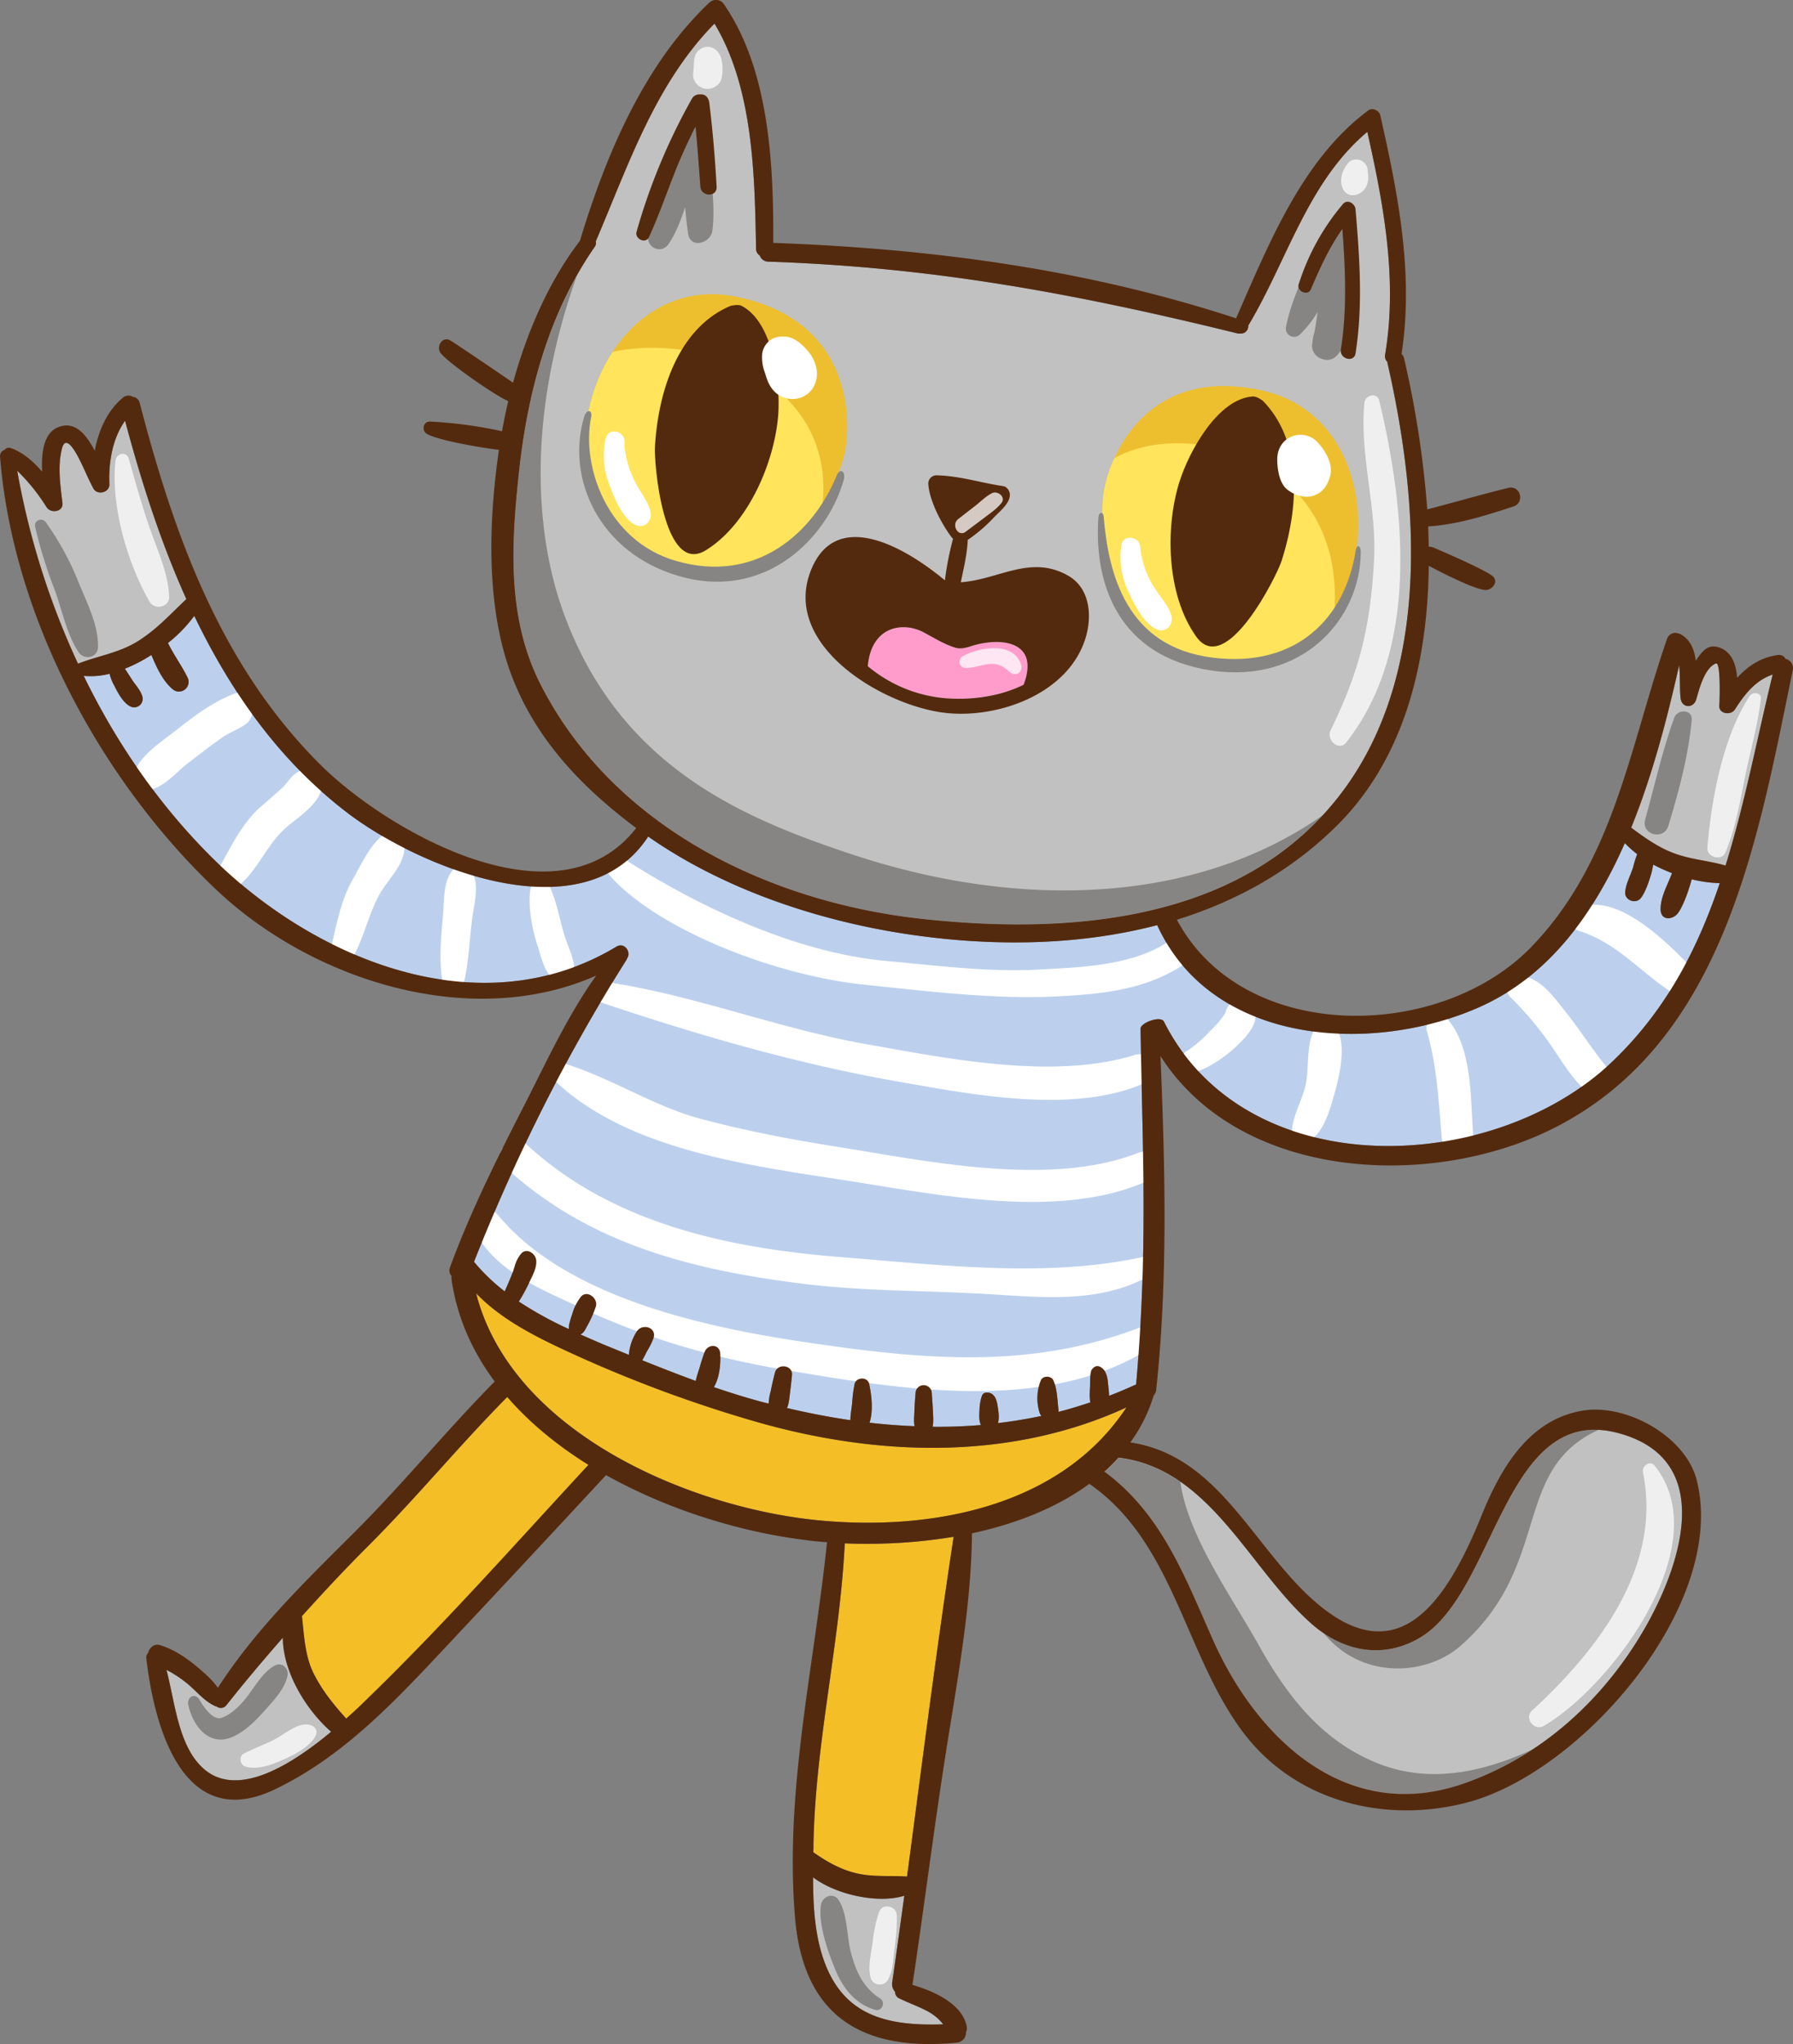 <svg xmlns="http://www.w3.org/2000/svg" width="927.5" height="1057" viewBox="0 0 927.5 1057">
  <rect x="0" y="0" width="927.5" height="1057" fill="#808080" stroke="none"/>
  <title>licemoji7_130454438</title>
  <g id="Layer_2" data-name="Layer 2">
    <g id="licemoji7_130454438">
      <g>
        <path d="M590,531.9c1,64.8,3.9,113.2-2.3,184-4.6,2.1-9.3,4.1-14,5.9,0-2.4-.4-4.8-.6-7.1s-1-6.9-4.5-8.1c-1.5-.6-2.9.4-3.8,1.6s-.9,5.2-.9,7.4-.5,6.5.1,9.6c-5.5,1.8-10.9,3.5-16.5,4.9,0-.3.1-.5.1-.8-.7-5.2-.6-10.7-2.7-15.5-1.1-2.5-5.5-2.5-6.5,0a24.9,24.9,0,0,0-.6,16.8,5.1,5.1,0,0,0,.9,1.6c-7.5,1.6-15,2.8-22.5,3.7.9-2.7.3-5.9-.1-8.6s-1.2-6.4-4.5-7.1c-1.1-.2-2.6-.1-3.3.9s-1.5,4.7-1.6,7.4-.5,5.8.7,8.4c-8.3.7-16.6,1-25,.9.6-2.5.3-5.3.2-7.9s-.4-6.2-.6-9.4a4.2,4.2,0,0,0-8.4,0c-.3,3.2-.5,6.3-.6,9.4s-.4,5.2.1,7.6c-7.8-.3-15.5-.9-23.3-1.8,2-6,1.1-14.1-.2-20.1-.8-3.7-6.6-3.6-7.5,0a65,65,0,0,0-1.2,8.7c-.2,3.3-1,6.8-1,10.1-10.9-1.6-21.8-3.7-32.8-6.3,1-2.2,1.2-4.9,1.5-7.3s.8-6.6,1.1-9.9c.3-5.1-7.5-6-8.8-1.2-.8,3.2-1.6,6.4-2.2,9.6a29.5,29.5,0,0,0-1.1,6.5l-2.9-.7c-8.6-2.3-17-4.9-25.4-7.8,2.9-4.9,3.5-11.6,3.3-17.1s-6.5-5.3-8.1-1.1c-.9,2.5-1.7,4.9-2.4,7.4s-1.7,5-2.2,7.6c-9.3-3.4-18.5-7-27.7-10.7,1-1.5,1.7-3.2,2.5-4.7a36.8,36.8,0,0,0,3.4-6.9c1.6-5.3-5.5-7.5-8.5-3.6a26.3,26.3,0,0,0-4.3,12.4l-13.5-5.5-11.5-5c.2-.2.5-.4.6-.6s-.7.8.3,0a7.5,7.5,0,0,0,1.4-1.7l2-3.7a55.4,55.4,0,0,0,3.7-8.7c1-4.3-4.9-8.7-8-4.6a25.8,25.8,0,0,0-4.3,8.8,33.8,33.8,0,0,0-1.3,4.2,8.5,8.5,0,0,0-.4,2.3,1.1,1.1,0,0,1-.1.5,2,2,0,0,1,.1.7h0a192.8,192.8,0,0,1-26-14.3c.2-.2.4-.3.5-.6a90.4,90.4,0,0,0,5.2-9.7c1.6-3.3,3.7-7.2,3.4-10.9s-5.2-6.9-8-3.3-2.9,5.9-4.1,9.2-2.8,6.8-4.2,10.1a99.9,99.9,0,0,1-15.9-15.3c21.7-54.8,47.8-107.1,79.1-156.5v-.3c2.5-3.2-1.2-8.7-5.4-6.2-70.7,42.6-157,6.4-210.1-46.9-27-27-48.8-58.8-65.5-93.1a39.6,39.6,0,0,0,13.5-1.1,2.7,2.7,0,0,0,.2,1.2,25,25,0,0,0,2.3,5.3c1.7,3.5,4.5,8.6,8.1,10.4a4.4,4.4,0,0,0,6.3-4.9c-.8-3.4-3.9-6.4-5.7-9.4l-2.6-4-.8-1.2a77.5,77.5,0,0,0,13.7-7.1c2.7,6.4,5.8,13.3,11,17.7a5,5,0,0,0,7.7-6.1c-3-6.1-7.1-11.6-10.1-17.8a74.3,74.3,0,0,0,13.6-14c18.8,39,43.7,74.6,78.9,101.6,37.2,28.5,122.5,63.7,155.9,12.5,38.9,27.2,87.2,43.2,132.3,50.2,43.2,6.7,88.9,6.6,131-4.4,28.3,62,110.2,66.8,165.3,43,36.8-15.8,60.3-48.4,76.6-85.4a59,59,0,0,0,6.4,5.7,57.5,57.5,0,0,0-2.1,6.7c-1.3,4.3-3.7,8.3-4.1,12.8s5.5,6.4,8,3.3,4.4-8.9,5.7-13.5c.3-1.2.5-2.5.8-3.9a84.7,84.7,0,0,0,9.7,4.4c-2.2,6-5.8,12-5.9,18.4s6.2,5.9,8.9,2.4,5.6-11.6,7.2-17.6a69.1,69.1,0,0,0,14.5,2c-11.5,34.1-27.8,65.8-55.6,92.3-61.6,58.8-189.3,64-231.9-20.7C600.4,525,590,528.9,590,531.9Z" fill="#bcd0ed"/>
        <path d="M594,697.8c-54,33.4-129.2,20.5-188,10.6-37-6.3-71.3-16.1-105.2-32-19.9-9.3-44.2-18.6-54.8-39.2-3.6-7.1,6-15.7,11.6-8.9,35.9,43.5,109.9,58.7,162.7,66.3,58.3,8.5,112.7,13.5,169-8C596,684.1,599.7,694.3,594,697.8Zm-2.4-47.9c-49.9,11.1-105.6,4.2-156.2.2-58.6-4.6-118.7-17.4-162.8-58.1-7.7-7-19.1,4.3-11.4,11.4,43.3,40,97.1,53.4,154.6,60.5,31.7,3.9,63.6,3.4,95.4,5.3,28.5,1.7,58.7,5,84.3-10C600.6,656.2,597.1,648.6,591.6,649.9Zm-2.7-53.8c-45.8,18-109.2,4.3-156-3.1-24-3.8-48.2-8.4-71.7-14.8s-46.3-21.5-70.8-28.7c-4.7-1.3-8.1,4.7-4.7,8.1,38,37.5,103.7,45.3,153.7,53.1,46.9,7.3,110.4,20.5,155.4-.6C602.7,606.5,597,593,588.9,596.1Zm-1.7-50.6c-42.4,13.1-96.9,1.9-139.3-5.6-45.3-8-89-25.4-134.3-32.1-6.8-1-9.7,8.2-2.9,10.5C360.9,535.2,411.8,550,464,559.2c38.9,6.8,92,17.4,129.2.4C601.2,556,595.5,543,587.2,545.5Zm16.6-58.2c-18.8,12.2-45.1,12.9-66.9,14.1-25.6,1.4-53.1-2.2-78.7-4.5-53.3-4.9-107.6-34.6-137.3-54-4.7-3.1-9.5,5.3-5.6,9.7,24.4,27.8,85.1,51.8,131.9,56.6,32.8,3.4,67.8,7.8,100.7,6,22-1.2,43.9-3.3,63.1-15.6C618.7,494.7,611.5,482.3,603.8,487.3ZM648,520.5c-2.4-3.8-8.3-5.3-11.5-1.5a9.4,9.4,0,0,0-2.5,4.2v.2a5.4,5.4,0,0,1-.7,1.3,46.7,46.7,0,0,1-5.7,6.8c-4.1,4.3-8.6,8.9-13.7,12s-2,12.8,4.6,10.8,14.7-7.3,20.7-12.9S652.7,527.8,648,520.5ZM292.9,486.4c-3.4-9.5-4.5-19.8-9-28.9-2.5-5.1-9-1.9-9.6,2.6-1.2,9.8,1.1,21,4.2,30.3,1.8,5.6,3.2,12.4,8,16.1s9.3-.2,10.3-4.2S294.7,491.3,292.9,486.4Zm-48.6-35.3c-1.9-3.4-7.3-4.3-10-1.3-5.3,6.2-4.4,16.2-5.2,24.1-.9,10.7-2.1,21.6-.4,32.4.9,5.9,10.5,5.6,11.7,0,2-9.6,2.5-19.6,3.6-29.3C244.8,469.1,248.3,458.4,244.3,451.1Zm-35.3-16c-.8-4.1-6.4-6.2-9.8-4-7.5,4.9-12.3,16-16.7,23.6-6.2,10.8-8.5,23.8-11.3,35.7-1.6,6.7,7.8,11,11.3,4.7,5.8-10.3,8-22,13.7-32.4C201.1,453.8,210.9,446,209,435.1Zm-42.9-31.9c-1.5-5-6.6-6.5-11-4.5s-6,5.7-8.7,8.3-8.1,7.2-12.2,10.8c-9.7,8.8-15.7,22-22.1,33.2-3.1,5.4,3.2,12.6,8.8,8.9,11.9-8,16.3-22.4,26.8-31.7C154.1,422.5,169.2,413.5,166.1,403.2Zm-45.4-44.3c-11.3,4.5-20.7,11.7-30.2,19.2-6.2,4.9-19.7,13.6-20.9,22.3-.5,4.1,1.6,7.9,6.1,8,8,.2,15.3-9,21.2-13.5s12.2-9.5,18.6-13.9c3.7-2.5,8.2-4,11.7-6.6C134.2,369.1,130.4,355,120.7,358.9ZM691.2,531.7c-2.7-3.9-8.2-4.3-10.9,0-4.8,7.7-3,19.9-4.8,28.8s-8.3,18.6-7.1,27.8c.3,2.4,3.4,3.6,5.5,3,9.6-2.3,13.4-15.3,15.8-23.6S697.3,540.6,691.2,531.7Zm57.6-4.7c-4.3-4.9-12.4.3-10.7,6.2,5.3,18.2,6.1,36.6,7.7,55.3.7,10.5,17.3,10.5,16.4,0C760.5,569.2,762.1,542.6,748.8,527Zm82.7,25.4a27.9,27.9,0,0,0-2.4-3.1c-6.6-8.4-12.4-17.5-19.1-25.9s-15.4-21-26.2-17.7a5.9,5.9,0,0,0-2.6,9.8,183.3,183.3,0,0,1,18.3,21.1c6.2,8.5,11.6,18.3,19,25.8S836.7,560.3,831.5,552.4Zm42-53.6c-12.8-13-38.4-38.4-58.1-28.9-5.2,2.5-3.3,10,1.5,11.5,19.2,6.1,30.5,20.1,46.7,31C872.1,518.1,880.6,504.8,873.5,498.8Z" fill="#fff"/>
        <path d="M190.4,878.1c-2.9,2.9-6.8,6.6-11.3,10.6-6.5-7.2-12.3-14.3-16.8-23.2s-5-19.5-6.1-29.8c11-12.2,22.2-24.2,34-36,25-24.9,47.4-52.3,72.2-77.3,11.7,13.5,26.1,25.2,42,35.1C266.9,798,230.1,839.6,190.4,878.1Zm278.8,92.3c-8.3-.6-16.3.3-24.8-1.4s-16.4-6-23.7-11.2c.1-1.4.1-2.9.1-4.3,1-52.4,13.6-103.3,16.2-155.4a278.6,278.6,0,0,0,56.3-3.4C484.4,853.1,477,911.8,469.2,970.4ZM423.6,786.2c-67.1-6.5-159-45.6-177.3-117.4,13.3,13.8,31.3,22.7,48.7,30.7a681.6,681.6,0,0,0,96.8,35.9c62.8,17.9,131.1,19.9,190.9-7.6C548.9,779.1,482.3,791.8,423.6,786.2Z" fill="#f4be27"/>
        <path d="M868.6,344c.6,5.4.2,11,.7,16.7s6.7,5.7,8.1,1.1,4.1-16.3,10.2-18.7c2.7-1.1,1.9,20.2,1.8,21.5-.6,4.6,6,5.6,8.1,2.2,5.1-8,10.7-15,19.5-18-8.1,33-14.4,66.8-24.4,98.8-7.4-2.2-15.4-2.9-22.8-5.1-9.9-2.8-17.8-8.4-26-14.5C855,400.4,862.6,370.7,868.6,344Zm-589,9.9c-17.7-34.8-15.1-73.5-11-111.1,4.5-40.8,15.5-81.2,39-115.1a3.5,3.5,0,0,0,.6-2.9c16.9-39.5,30.7-81.4,61.4-112.6,20.1,33.5,20.8,78.5,21.5,116.3a4,4,0,0,0,1.9,3.6,4.7,4.7,0,0,0,4.5,3.2c82.5,2.8,154.8,15.5,243,37.2h1.6a3.8,3.8,0,0,0,3.6-4.1c20.2-33.7,30.7-74.3,61.6-100.2,8.5,37.8,15.7,76.5,9.2,115.2a4.2,4.2,0,0,0,1.2,3.8v.4c17.2,75.3,23.5,169.8-31.2,231.5C634.8,477.5,550.2,483,478,475.3,398,466.8,317.3,427.9,279.6,353.9ZM40.4,343.3A403,403,0,0,1,8.9,243.4a100.8,100.8,0,0,1,15.2,18.9c2.2,3.4,8.8,2.4,8.2-2.2-1.1-9.3-2.6-19.2-.2-28.3s9.5,6.8,10.7,9.3,3.5,7.8,5.5,11.5,8.4,2.2,8.3-2.2c-.5-11,1.5-23.6,8.1-32.8C73,248.7,83,280.1,96.4,309.8c-8.1,7.6-15,15.4-24.8,21.6s-20.4,7.6-31,11.7ZM106,915.2C92.3,903.8,90.7,881,86.1,863.5A62.2,62.2,0,0,1,97,870.7c4.6,3.8,8.5,8.8,14,11.4a1.9,1.9,0,0,0,1,.3,3.6,3.6,0,0,0,5.1-.6c9.5-12,19.3-23.6,29.2-34.9.1,17.9,12.2,37.5,25,48.6C151.2,912.3,123.6,929.7,106,915.2Zm374.1,125a25.5,25.5,0,0,1,7.8,6.6c-29.7,1-53.3-4.5-62.9-36.7-3.7-12.5-4.4-25.9-4.4-39.3,12.2,9.2,34,13.7,47.2,9.5-2.1,15-4.1,30-6.3,45a6.1,6.1,0,0,0,1.5,4.7,3.7,3.7,0,0,0,2.2,3.4C470.1,1035.8,475.3,1037.6,480.1,1040.2ZM678.6,839.8c16.7,14.7,37.9,18.3,56.8,6.5,38.8-24.3,43-121.5,102.2-105.1,50.9,14,31.3,69.6,12.9,101.4-21.3,36.7-53.7,66.2-94.2,80C696,943.1,650,898.7,627.5,848.1c-14.7-33-26.6-65.3-56.2-87.1a97.8,97.8,0,0,0,7.2-7.2h.6C626.3,759.8,646.2,811.4,678.6,839.8Z" fill="#c1c1c1"/>
        <g>
          <path d="M379.1,153.1C303.9,139.7,268,267.6,348,292.9c40.8,13,76.9-17.5,88.2-55.6C440.7,222.2,443.8,165.1,379.1,153.1Z" fill="#edbf2e"/>
          <path d="M570.6,257.1c-3.6,39.7,18.6,82.4,61,86.8,83,8.7,96.8-124,22.5-141.7C590,187.3,572,241.3,570.6,257.1Z" fill="#edbf2e"/>
          <path d="M425.5,260.7C409,286.5,379.9,303,348,292.9c-51.3-16.2-54.9-74.6-31.1-110.9C362.7,171.9,432,197.3,425.5,260.7Z" fill="#ffe45c"/>
          <path d="M576.4,237a66.7,66.7,0,0,0-5.8,20.1c-3.6,39.7,18.6,82.4,61,86.8,27.3,2.9,47.1-9.6,58.7-28.3C695.4,236.1,613.1,216,576.4,237Z" fill="#ffe45c"/>
          <path d="M402.6,214.2c1.1-16.4-2.6-47.7-19.1-56.1-1.5-.8-5.1-.1-5.7.1-24.4,10.3-36.9,39.2-39,72.6-.6,8.2,4.3,67.4,26.4,53.7S400.8,238.6,402.6,214.2Z" fill="#542a0e"/>
          <path d="M618.8,329.2c15.3,21.5,41.6-31.3,44.1-39,10.2-31.8,9.3-63.5-9.5-82.8-.4-.5-3.5-2.5-5.2-2.4-18.3,1.1-33.2,28.6-38.1,44.2C602.8,272.4,603.2,307.4,618.8,329.2Z" fill="#542a0e"/>
          <path d="M596.6,303a47.5,47.5,0,0,1-6.8-20.3c-.3-5.4-8.9-6.5-9.7-.9a40.6,40.6,0,0,0,3,22.8c3.1,6.8,8,17.4,15,20.7,4.8,2.3,8.8-1.8,7.9-6.6S599.5,307.9,596.6,303Z" fill="#fff"/>
          <path d="M681,228.1a12.1,12.1,0,0,0-11.9-2.7c-5.4,1.7-8.4,6.6-8.4,12.1a34.6,34.6,0,0,0,.7,7c.7,3.3,1.9,6.7,4.8,8.9s8.1,4.5,13,3,7.3-5.1,8.7-9.7C690.1,240.2,685.4,232.6,681,228.1Z" fill="#fff"/>
          <path d="M417.9,181.5c-2.9-3.3-6.7-7-11.4-7.4-2.9-.2-5.4,0-7.9,1.7a10.5,10.5,0,0,0-4.3,6.9,21.8,21.8,0,0,0,1.3,9.8c.9,2.9,1.7,5.7,3.6,8.3a13.2,13.2,0,0,0,15.1,4.8c5.6-2,8.6-7.5,8.3-13.3A19.6,19.6,0,0,0,417.9,181.5Z" fill="#fff"/>
          <path d="M328.3,248.8c-3.1-6.3-5.3-13.6-5.3-20.6.1-5.5-8.4-7.2-9.6-1.6a39.8,39.8,0,0,0,1.4,22.9c2.5,7,6.7,17.9,13.4,21.7,4.7,2.6,9-1.2,8.4-6S330.9,254,328.3,248.8Z" fill="#fff"/>
        </g>
        <path d="M493.2,361.3a71.9,71.9,0,0,1-44.3-16.8c1.8-20.8,18.3-23.3,29.1-17.4,5.3,2.8,10.3,6,16.1,7.8,3,1,6.5-.2,9.3-1.1,15.4-4.5,34.5-1.7,26.1,20.3C518.4,359.6,505.3,361.7,493.2,361.3Z" fill="#ff9ccb"/>
        <path d="M432.8,245.9c-11.7,28.7-40.8,56.5-83.3,44.1-35.4-10.3-48.9-48.9-43.7-74.3.8-4.1-2.5-4.1-3.6-.2-9.6,31.8,7.7,70.3,48.7,82.3,44.8,13.2,76.9-19.4,85.5-49.4C437.7,243.9,434.6,241.5,432.8,245.9Z" fill="#878583"/>
        <path d="M703.9,285.3c0-3.3-2.1-4-2.6-.7-5.4,34.9-30.5,60.8-73.8,55.5-45.1-5.5-54.1-43.6-56.6-73-.2-2.7-2.5-2.4-2.7.3-2.5,35.5,10.9,72.1,58.3,79.3S703.9,319.9,703.9,285.3Z" fill="#878583"/>
        <path d="M684.2,421.6c-52,56-135.1,61.3-206.2,53.7-80-8.5-160.7-47.4-198.4-121.4-17.7-34.8-15.1-73.5-11-111.1,3.9-35,12.5-69.6,29.8-100.2-27.7,77.8-19.8,138.1-7.3,173.1,29,81.3,94,107.7,150.5,126.4C526.2,470,617.3,468.3,684.2,421.6Zm71.2,429.6c47.9-41.9,26.1-91,71.5-111.8-49.1-2.5-55.2,84.1-91.5,106.9-16.6,10.4-35.1,8.8-50.7-1.8C704.6,869,738,866.4,755.4,851.2Zm-44.5,59.9c-25.1-10.6-43-30.4-59.5-59.9-13.3-24-37.1-56.9-40.8-84.9-9.2-6.3-19.4-10.9-31.5-12.4h-.6a97.8,97.8,0,0,1-7.2,7.2c29.6,21.8,41.5,54.1,56.2,87.1,22.5,50.6,68.5,95,128.8,74.5a162.5,162.5,0,0,0,36.9-18.2C764.1,917.9,736.8,922.1,710.9,911.1ZM142.1,861.3c-6.9,3.7-11.3,13-16.6,18.9-3.1,3.4-6.6,6.6-10.9,8.1s-9-5.2-11.4-9.3-6.7-1.2-5.8,2.7c2.8,12.3,12,22.3,24.3,15.8,6.2-3.2,11.2-8.4,15.9-13.7s9.6-10.5,11.1-17.1C149.6,862.5,145.6,859.3,142.1,861.3Zm313.1,172.1c-8.9-5.7-12.7-14.5-15.2-24.4-2-8.1-1.6-19-6-26.2-2.8-4.6-8.8-2.2-9.4,2.6-1.3,10.1,3.8,24.2,7.6,33.4s10.3,17.6,20.5,20.5C456.3,1040.3,458.3,1035.3,455.2,1033.4ZM40.6,301a148.2,148.2,0,0,0-16.8-30.8c-2-2.8-6.4-1.2-5.6,2.3a236.9,236.9,0,0,0,9.9,32c4,10.6,6.3,23.4,12.6,32.8,3,4.3,9.9,2.8,10-2.7C51,323.2,44.8,311.4,40.6,301Zm825.5,70.1c-6.2,17.1-10.2,35.2-15.1,52.8-2.1,7.7,9.6,10.9,12,3.2,5.4-17.8,10.4-36.2,12.1-54.8C875.6,366.8,867.8,366.5,866.1,371.1ZM366.6,69c.1-6.6-9.5-9.4-12.7-3.4-9.1,17-15.2,37.2-18.6,56.1-1.1,6.4,6.8,10,10.6,4.4s6.3-12.3,8.5-18.9c.4,4.6.9,9.3,1.6,13.8,1.2,7.8,11.7,4.8,12.5-1.7C370.6,102.8,366.1,85.7,366.6,69Zm333.3,54.4c0-7.1-9.9-9.8-13.5-3.6-8.4,14.4-17.8,32.5-21.1,48.9a4.3,4.3,0,0,0,7.2,4.2,54.9,54.9,0,0,0,9.1-11.6c-.4,2.5-.7,5-1.1,7.4a48.8,48.8,0,0,1-1.2,5.5c-.2.8-.5,3.6-.6,4.9a7.2,7.2,0,0,0,3.7,5.9C702.6,195.1,699.8,133.3,699.9,123.4Zm-21.2,55.7c0-.2-.1-.4,0-.5C678.6,180.1,678.6,179.9,678.7,179.1Z" fill="#878583"/>
        <g>
          <path d="M366.9,53.1c-.3-2.3-1.7-4.3-4.2-4.3h-1a4.4,4.4,0,0,0-3.7,2.1,314.6,314.6,0,0,0-28.7,68.9c-1.1,3.8,4.7,6.5,6.4,2.8,5-10.8,8.8-22,13.2-33,2.8-7.3,6.1-14.4,9.5-21.4.1-.3.7-1.4,1.4-2.7,1,10.3,1.7,20.7,2.5,31.1.5,5.3,8.7,5.4,8.4,0C369.9,82,368.7,67.5,366.9,53.1Z" fill="#542a0e"/>
          <path d="M701.2,108.2c-.3-3-4.2-5.4-6.5-2.7A119.8,119.8,0,0,0,671.8,147c-1.2,3.6,4.8,6.3,6.3,2.6,4.7-11,9.5-21.6,16.3-31.2,1.5,20.7,2.5,41.7-.8,62.3-.8,4.9,6.8,7,7.6,2.1C705.1,158.1,703.3,133,701.2,108.2Z" fill="#542a0e"/>
          <path d="M552.4,297.6c-19.4-10.9-35.7,2.1-55.4,3.5,1.5-7.1,3.3-14.7,3.6-21.9a81.3,81.3,0,0,0,13.7-11.8c2.9-3,8.1-7.1,8.1-11.5,0-1.9-1.4-4.2-3.4-4.5-11.6-1.7-22.8-5.4-34.6-5.6a4.2,4.2,0,0,0-4.2,4.3c.4,8.2,6.4,20.3,12.2,27.9l.6.6a154.2,154.2,0,0,0-4.2,21.5c-23.2-19.2-56.2-35.9-68.9-6.2-16.1,37.7,32.4,68.5,65.3,74.2,28.2,4.9,68.2-8.4,76.7-39.4C564.9,317.7,563.6,303.9,552.4,297.6Zm-59.2,63.7a71.9,71.9,0,0,1-44.3-16.8c1.8-20.8,18.3-23.3,29.1-17.4,5.3,2.8,10.3,6,16.1,7.8,3,1,6.5-.2,9.3-1.1,15.4-4.5,34.5-1.7,26.1,20.3C518.4,359.6,505.3,361.7,493.2,361.3Z" fill="#542a0e"/>
          <path d="M804.3,583.1c88-44.7,105.1-149.7,123.1-236.6a4.9,4.9,0,0,0-3.8-5.8,3.6,3.6,0,0,0-3.7-2c-8.9,1.1-15.7,5.7-21.3,11.8-.5-6.7-2.6-13.1-8.8-15.5s-9.3,1.7-12.6,6.7c-.7-5.7-2.7-10.9-7.9-13.8l-1.3-.4a4.5,4.5,0,0,0-5.7,3c-19.3,55.7-27.3,114.7-70,159-47.3,49.1-149.2,50.6-183.5-13.9,31.2-9.7,60.1-25.7,84.1-50,33.9-34.6,45.6-83.4,46.2-133,4.7,2.5,24.7,12.9,29.8,12.5,2.9-.3,6-3.7,3.8-6.6s-25.5-12.9-31.3-15.4a6.6,6.6,0,0,0-2.3-.4l-.3-10.5h.2c14.8-.9,29.8-5.7,43.9-10.3,6-2,3.6-11.2-2.7-9.6-14,3.4-27.9,7.5-41.9,11.1a509.3,509.3,0,0,0-12-78.1,3.7,3.7,0,0,0-1.3-2.2c6.4-41.6-1.8-82.9-11-123.5-.6-2.5-4-4.1-6.2-2.5-34.3,25.4-51.6,69.4-68.4,107.5-79.4-26-159.7-36.1-239.4-39,.2-40.4-2-89.3-25.5-123.4a4.9,4.9,0,0,0-7.4-1C333,33.3,313.3,80.5,300,124.5c-15.4,20.1-27,45.7-34.6,73.4-4.2-2.9-25.6-17.5-32.2-21.7-4.2-2.8-8,3.1-5.1,6.6,4.7,5.6,28.6,22.1,34.8,24.6-1.2,5.2-2.3,10.4-3.2,15.6a227.2,227.2,0,0,0-37.3-5c-3.5-.1-4.4,4.6-1.7,6.3,5.6,3.5,31,7.7,37.4,8.3-6,41.2-6.1,83.9,6.8,117.4s37.3,58.1,64.2,78.2c-40.6,52.2-128.5,1.7-163.1-32.5-51.8-51.4-75.8-118.5-93.7-187.2a4.1,4.1,0,0,0-3.6-3.3,4.4,4.4,0,0,0-5.2.5C55.4,212.5,51,222.6,49,233.1c-4.2-8.1-9.8-15.2-18.1-12.5s-9.6,13.2-9.1,23.3c-4.6-5.3-9.8-9.9-16.2-12.2a2.8,2.8,0,0,0-3.2.9A3.5,3.5,0,0,0,0,235.9C6.7,321,54.2,405.7,112.1,460.3c49.7,46.9,131.6,72.8,196.3,44.2-14.3,20-25.1,43.2-36.1,64.9-14.4,28.1-28.6,56.2-39.5,85.9a4.3,4.3,0,0,0,.8,4.6c0,.4-.1.7-.1,1.2,2.8,20,10.8,37.7,22.4,53.3-25,25.3-47.5,53-72.8,78.2s-51.2,50.3-70.4,80.2c-2.7-4-6.7-7.4-10.3-10.5-5.8-4.9-12.4-9.4-19.7-11.6-3-.9-5.5,1.4-6.1,4.1a3.1,3.1,0,0,0-.9,2.9c4.3,36.5,19.4,90.1,66.5,67.6,31.7-15.2,56.3-39.6,80.2-64.9q45.7-48.6,91.1-97.6c32.5,18.2,69.7,29.3,101.8,33.4,4,.6,8.2,1,12.5,1.3-6.7,64.9-22.1,129-16.5,194.6,4.4,50.5,34.7,68.9,83.6,64.2a5.2,5.2,0,0,0,4.8-5.4,4.8,4.8,0,0,0,.4-2.9c-2.3-11.9-17-18.3-28.1-21.6,5.8-38.7,10.7-77.6,16.7-116.3s13.7-78.1,14.1-117.2c22.3-4.8,43.6-13,60.7-25.6,43.4,30.1,48.9,86.5,78.5,127.1,27.1,37.2,74.1,48.9,116.9,37.7,59.6-15.6,134.9-102.7,118.8-166.7-5.8-22.8-36.6-39.8-59.3-35.9-27.1,4.7-41.7,28.8-51.8,53.7-19.2,47.6-45.7,85.8-92.4,39.4-28.6-28.5-46.6-70.3-89.5-76.7a81.3,81.3,0,0,0,12.1-24.3,4.9,4.9,0,0,0,1.3-3c6.1-56.9,4.6-115.3,2.2-172.5C641.6,610.8,740.8,615.4,804.3,583.1ZM868.6,344c.6,5.4.2,11,.7,16.7s6.7,5.7,8.1,1.1,4.1-16.3,10.2-18.7c2.7-1.1,1.9,20.2,1.8,21.5-.6,4.6,6,5.6,8.1,2.2,5.1-8,10.7-15,19.5-18-8.1,33-14.4,66.8-24.4,98.8-7.4-2.2-15.4-2.9-22.8-5.1-9.9-2.8-17.8-8.4-26-14.5C855,400.4,862.6,370.7,868.6,344Zm-589,9.9c-17.7-34.8-15.1-73.5-11-111.1,4.5-40.8,15.5-81.2,39-115.1a3.5,3.5,0,0,0,.6-2.9c16.9-39.5,30.7-81.4,61.4-112.6,20.1,33.5,20.8,78.5,21.5,116.3a4,4,0,0,0,1.9,3.6,4.7,4.7,0,0,0,4.5,3.2c82.5,2.8,154.8,15.5,243,37.2h1.6a3.8,3.8,0,0,0,3.6-4.1c20.2-33.7,30.7-74.3,61.6-100.2,8.5,37.8,15.7,76.5,9.2,115.2a4.2,4.2,0,0,0,1.2,3.8v.4c17.2,75.3,23.5,169.8-31.2,231.5C634.8,477.5,550.2,483,478,475.3,398,466.8,317.3,427.9,279.6,353.9ZM40.4,343.3A403,403,0,0,1,8.9,243.4a100.8,100.8,0,0,1,15.2,18.9c2.2,3.4,8.8,2.4,8.2-2.2-1.1-9.3-2.6-19.2-.2-28.3s9.5,6.8,10.7,9.3,3.5,7.8,5.5,11.5,8.4,2.2,8.3-2.2c-.5-11,1.5-23.6,8.1-32.8C73,248.7,83,280.1,96.4,309.8c-8.1,7.6-15,15.4-24.8,21.6s-20.4,7.6-31,11.7ZM106,915.2C92.3,903.8,90.7,881,86.1,863.5A62.2,62.2,0,0,1,97,870.7c4.6,3.8,8.5,8.8,14,11.4a1.9,1.9,0,0,0,1,.3,3.6,3.6,0,0,0,5.1-.6c9.5-12,19.3-23.6,29.2-34.9.1,17.9,12.2,37.5,25,48.6C151.2,912.3,123.6,929.7,106,915.2Zm84.4-37.1c-2.9,2.9-6.8,6.6-11.3,10.6-6.5-7.2-12.3-14.3-16.8-23.2s-5-19.5-6.1-29.8c11-12.2,22.2-24.2,34-36,25-24.9,47.4-52.3,72.2-77.3,11.7,13.5,26.1,25.2,42,35.1C266.9,798,230.1,839.6,190.4,878.1Zm289.7,162.1a25.5,25.5,0,0,1,7.8,6.6c-29.7,1-53.3-4.5-62.9-36.7-3.7-12.5-4.4-25.9-4.4-39.3,12.2,9.2,34,13.7,47.2,9.5-2.1,15-4.1,30-6.3,45a6.1,6.1,0,0,0,1.5,4.7,3.7,3.7,0,0,0,2.2,3.4C470.1,1035.8,475.3,1037.6,480.1,1040.2Zm-10.9-69.8c-8.3-.6-16.3.3-24.8-1.4s-16.4-6-23.7-11.2c.1-1.4.1-2.9.1-4.3,1-52.4,13.6-103.3,16.2-155.4a278.6,278.6,0,0,0,56.3-3.4C484.4,853.1,477,911.8,469.2,970.4ZM423.6,786.2c-67.1-6.5-159-45.6-177.3-117.4,13.3,13.8,31.3,22.7,48.7,30.7a681.6,681.6,0,0,0,96.8,35.9c62.8,17.9,131.1,19.9,190.9-7.6C548.9,779.1,482.3,791.8,423.6,786.2Zm255,53.6c16.7,14.7,37.9,18.3,56.8,6.5,38.8-24.3,43-121.5,102.2-105.1,50.9,14,31.3,69.6,12.9,101.4-21.3,36.7-53.7,66.2-94.2,80C696,943.1,650,898.7,627.5,848.1c-14.7-33-26.6-65.3-56.2-87.1a97.8,97.8,0,0,0,7.2-7.2h.6C626.3,759.8,646.2,811.4,678.6,839.8ZM590,531.9c1,64.8,3.9,113.2-2.3,184-4.6,2.1-9.3,4.1-14,5.9,0-2.4-.4-4.8-.6-7.1s-1-6.9-4.5-8.1c-1.5-.6-2.9.4-3.8,1.6s-.9,5.2-.9,7.4-.5,6.5.1,9.6c-5.5,1.8-10.9,3.5-16.5,4.9,0-.3.1-.5.1-.8-.7-5.2-.6-10.7-2.7-15.5-1.1-2.5-5.5-2.5-6.5,0a24.9,24.9,0,0,0-.6,16.8,5.1,5.1,0,0,0,.9,1.6c-7.5,1.6-15,2.8-22.5,3.7.9-2.7.3-5.9-.1-8.6s-1.2-6.4-4.5-7.1c-1.1-.2-2.6-.1-3.3.9s-1.5,4.7-1.6,7.4-.5,5.8.7,8.4c-8.3.7-16.6,1-25,.9.6-2.5.3-5.3.2-7.9s-.4-6.2-.6-9.4a4.2,4.2,0,0,0-8.4,0c-.3,3.2-.5,6.3-.6,9.4s-.4,5.2.1,7.6c-7.8-.3-15.5-.9-23.3-1.8,2-6,1.1-14.1-.2-20.1-.8-3.7-6.6-3.6-7.5,0a65,65,0,0,0-1.2,8.7c-.2,3.3-1,6.8-1,10.1-10.9-1.6-21.8-3.7-32.8-6.3,1-2.2,1.2-4.9,1.5-7.3s.8-6.6,1.1-9.9c.3-5.1-7.5-6-8.8-1.2-.8,3.2-1.6,6.4-2.2,9.6a29.5,29.5,0,0,0-1.1,6.5l-2.9-.7c-8.6-2.3-17-4.9-25.4-7.8,2.9-4.9,3.5-11.6,3.3-17.1s-6.5-5.3-8.1-1.1c-.9,2.5-1.7,4.9-2.4,7.4s-1.7,5-2.2,7.6c-9.3-3.4-18.5-7-27.7-10.7,1-1.5,1.7-3.2,2.5-4.7a36.8,36.8,0,0,0,3.4-6.9c1.6-5.3-5.5-7.5-8.5-3.6a26.3,26.3,0,0,0-4.3,12.4l-13.5-5.5-11.5-5c.2-.2.5-.4.6-.6s-.7.8.3,0a7.5,7.5,0,0,0,1.4-1.7l2-3.7a55.4,55.4,0,0,0,3.7-8.7c1-4.3-4.9-8.7-8-4.6a25.8,25.8,0,0,0-4.3,8.8,33.8,33.8,0,0,0-1.3,4.2,8.5,8.5,0,0,0-.4,2.3,1.1,1.1,0,0,1-.1.5,2,2,0,0,1,.1.7h0a192.8,192.8,0,0,1-26-14.3c.2-.2.4-.3.5-.6a90.4,90.4,0,0,0,5.2-9.7c1.6-3.3,3.7-7.2,3.4-10.9s-5.2-6.9-8-3.3-2.9,5.9-4.1,9.2-2.8,6.8-4.2,10.1a99.9,99.9,0,0,1-15.9-15.3c21.7-54.8,47.8-107.1,79.1-156.5v-.3c2.5-3.2-1.2-8.7-5.4-6.2-70.7,42.6-157,6.4-210.1-46.9-27-27-48.8-58.8-65.5-93.1a39.6,39.6,0,0,0,13.5-1.1,2.7,2.7,0,0,0,.2,1.2,25,25,0,0,0,2.3,5.3c1.7,3.5,4.5,8.6,8.1,10.4a4.4,4.4,0,0,0,6.3-4.9c-.8-3.4-3.9-6.4-5.7-9.4l-2.6-4-.8-1.2a77.5,77.5,0,0,0,13.7-7.1c2.7,6.4,5.8,13.3,11,17.7a5,5,0,0,0,7.7-6.1c-3-6.1-7.1-11.6-10.1-17.8a74.3,74.3,0,0,0,13.6-14c18.8,39,43.7,74.6,78.9,101.6,37.2,28.5,122.5,63.7,155.9,12.5,38.9,27.2,87.2,43.2,132.3,50.2,43.2,6.7,88.9,6.6,131-4.4,28.3,62,110.2,66.8,165.3,43,36.8-15.8,60.3-48.4,76.6-85.4a59,59,0,0,0,6.4,5.7,57.5,57.5,0,0,0-2.1,6.7c-1.3,4.3-3.7,8.3-4.1,12.8s5.5,6.4,8,3.3,4.4-8.9,5.7-13.5c.3-1.2.5-2.5.8-3.9a84.7,84.7,0,0,0,9.7,4.4c-2.2,6-5.8,12-5.9,18.4s6.2,5.9,8.9,2.4,5.6-11.6,7.2-17.6a69.1,69.1,0,0,0,14.5,2c-11.5,34.1-27.8,65.8-55.6,92.3-61.6,58.8-189.3,64-231.9-20.7C600.4,525,590,528.9,590,531.9Z" fill="#542a0e"/>
        </g>
        <path d="M696.4,383.9c-3.7,4.8-10.5-1.2-8.1-6.2,13.9-28.6,20.6-51.3,22.5-88.5,1.4-27.3-7.6-53.8-5-80.9.4-4.1,6.6-5.6,7.7-1C728.6,270.4,732.2,338.5,696.4,383.9ZM707.5,88.3a6,6,0,0,0-2.9-5c-2.2-1.3-5.5-1.1-7.1.9-3.2,3.7-5,9.1-2.7,13.7s8.4,3.5,11,0S707.8,91.2,707.5,88.3ZM373.2,30.7c-1-4.6-5.3-8-10-5.8s-4.1,6.9-4.4,10.5-.6,4.5.7,6.8a7.5,7.5,0,0,0,8.5,3.5c2.4-.7,4.8-2.7,5.3-5.3A24.4,24.4,0,0,0,373.2,30.7ZM513.2,255c-3.1,1.5-5.8,4.3-8.5,6.4l-9,7c-3.8,2.9-.1,9.5,3.8,6.6l10-7.5c3-2.3,6.3-4.5,8.6-7.5S516.1,253.6,513.2,255Zm15,88.8c-3.7-12.3-21.8-9.2-30.2-4.4a3.2,3.2,0,0,0,1.7,6c4,0,7.8-1.5,11.7-2s7.2.7,10.7,3.9S529.3,347.4,528.2,343.8ZM78,274.6c-4.4-12.3-7.8-24.9-11.4-37.4-1.2-4.1-6.4-2.8-6.8.9-2.7,23.1,6.1,53.2,17.6,73.1,2.7,4.5,10.4,2.7,10.1-2.7C87,296.7,81.9,285.6,78,274.6Zm827.1,85.3c-13.9,21.2-19.8,53.4-21.9,78.4-.5,4.9,7.4,7.2,9.3,2.6,5.4-12.7,7.5-26.2,10.3-39.7s6.5-26.4,8.1-39.8C911.3,358.1,906.6,357.5,905.1,359.9Zm-49.2,398c-2.5-3-6.7.3-6,3.5,9.9,48.8-23.1,91.6-57.4,123.2-4.2,3.9,1.2,10.7,6.1,7.9C833.9,871.8,888.6,798.5,855.9,757.9ZM157,891.8c-5.4.9-10.4,5.3-15.2,7.8s-10.4,4.5-15.5,7.1c-3,1.5-2.2,6.1.9,6.9,6.3,1.6,12.7-.8,18.5-3.3s13.1-6.1,16.8-11.4S160.7,891.2,157,891.8Zm304.5,94.7a4.9,4.9,0,0,0-2.9-.6h-.8c-1.6.3-2.8,1.9-3.3,3.4a77.9,77.9,0,0,0-3.1,15.1c-.8,6-2.6,12.5-1,18.4a4.9,4.9,0,0,0,8.8,1.2c2.7-4.6,2.7-10.1,3.4-15.3s1.5-12,1.3-18.1A4.7,4.7,0,0,0,461.5,986.5Z" fill="#fff" opacity="0.75"/>
      </g>
    </g>
  </g>
</svg>

